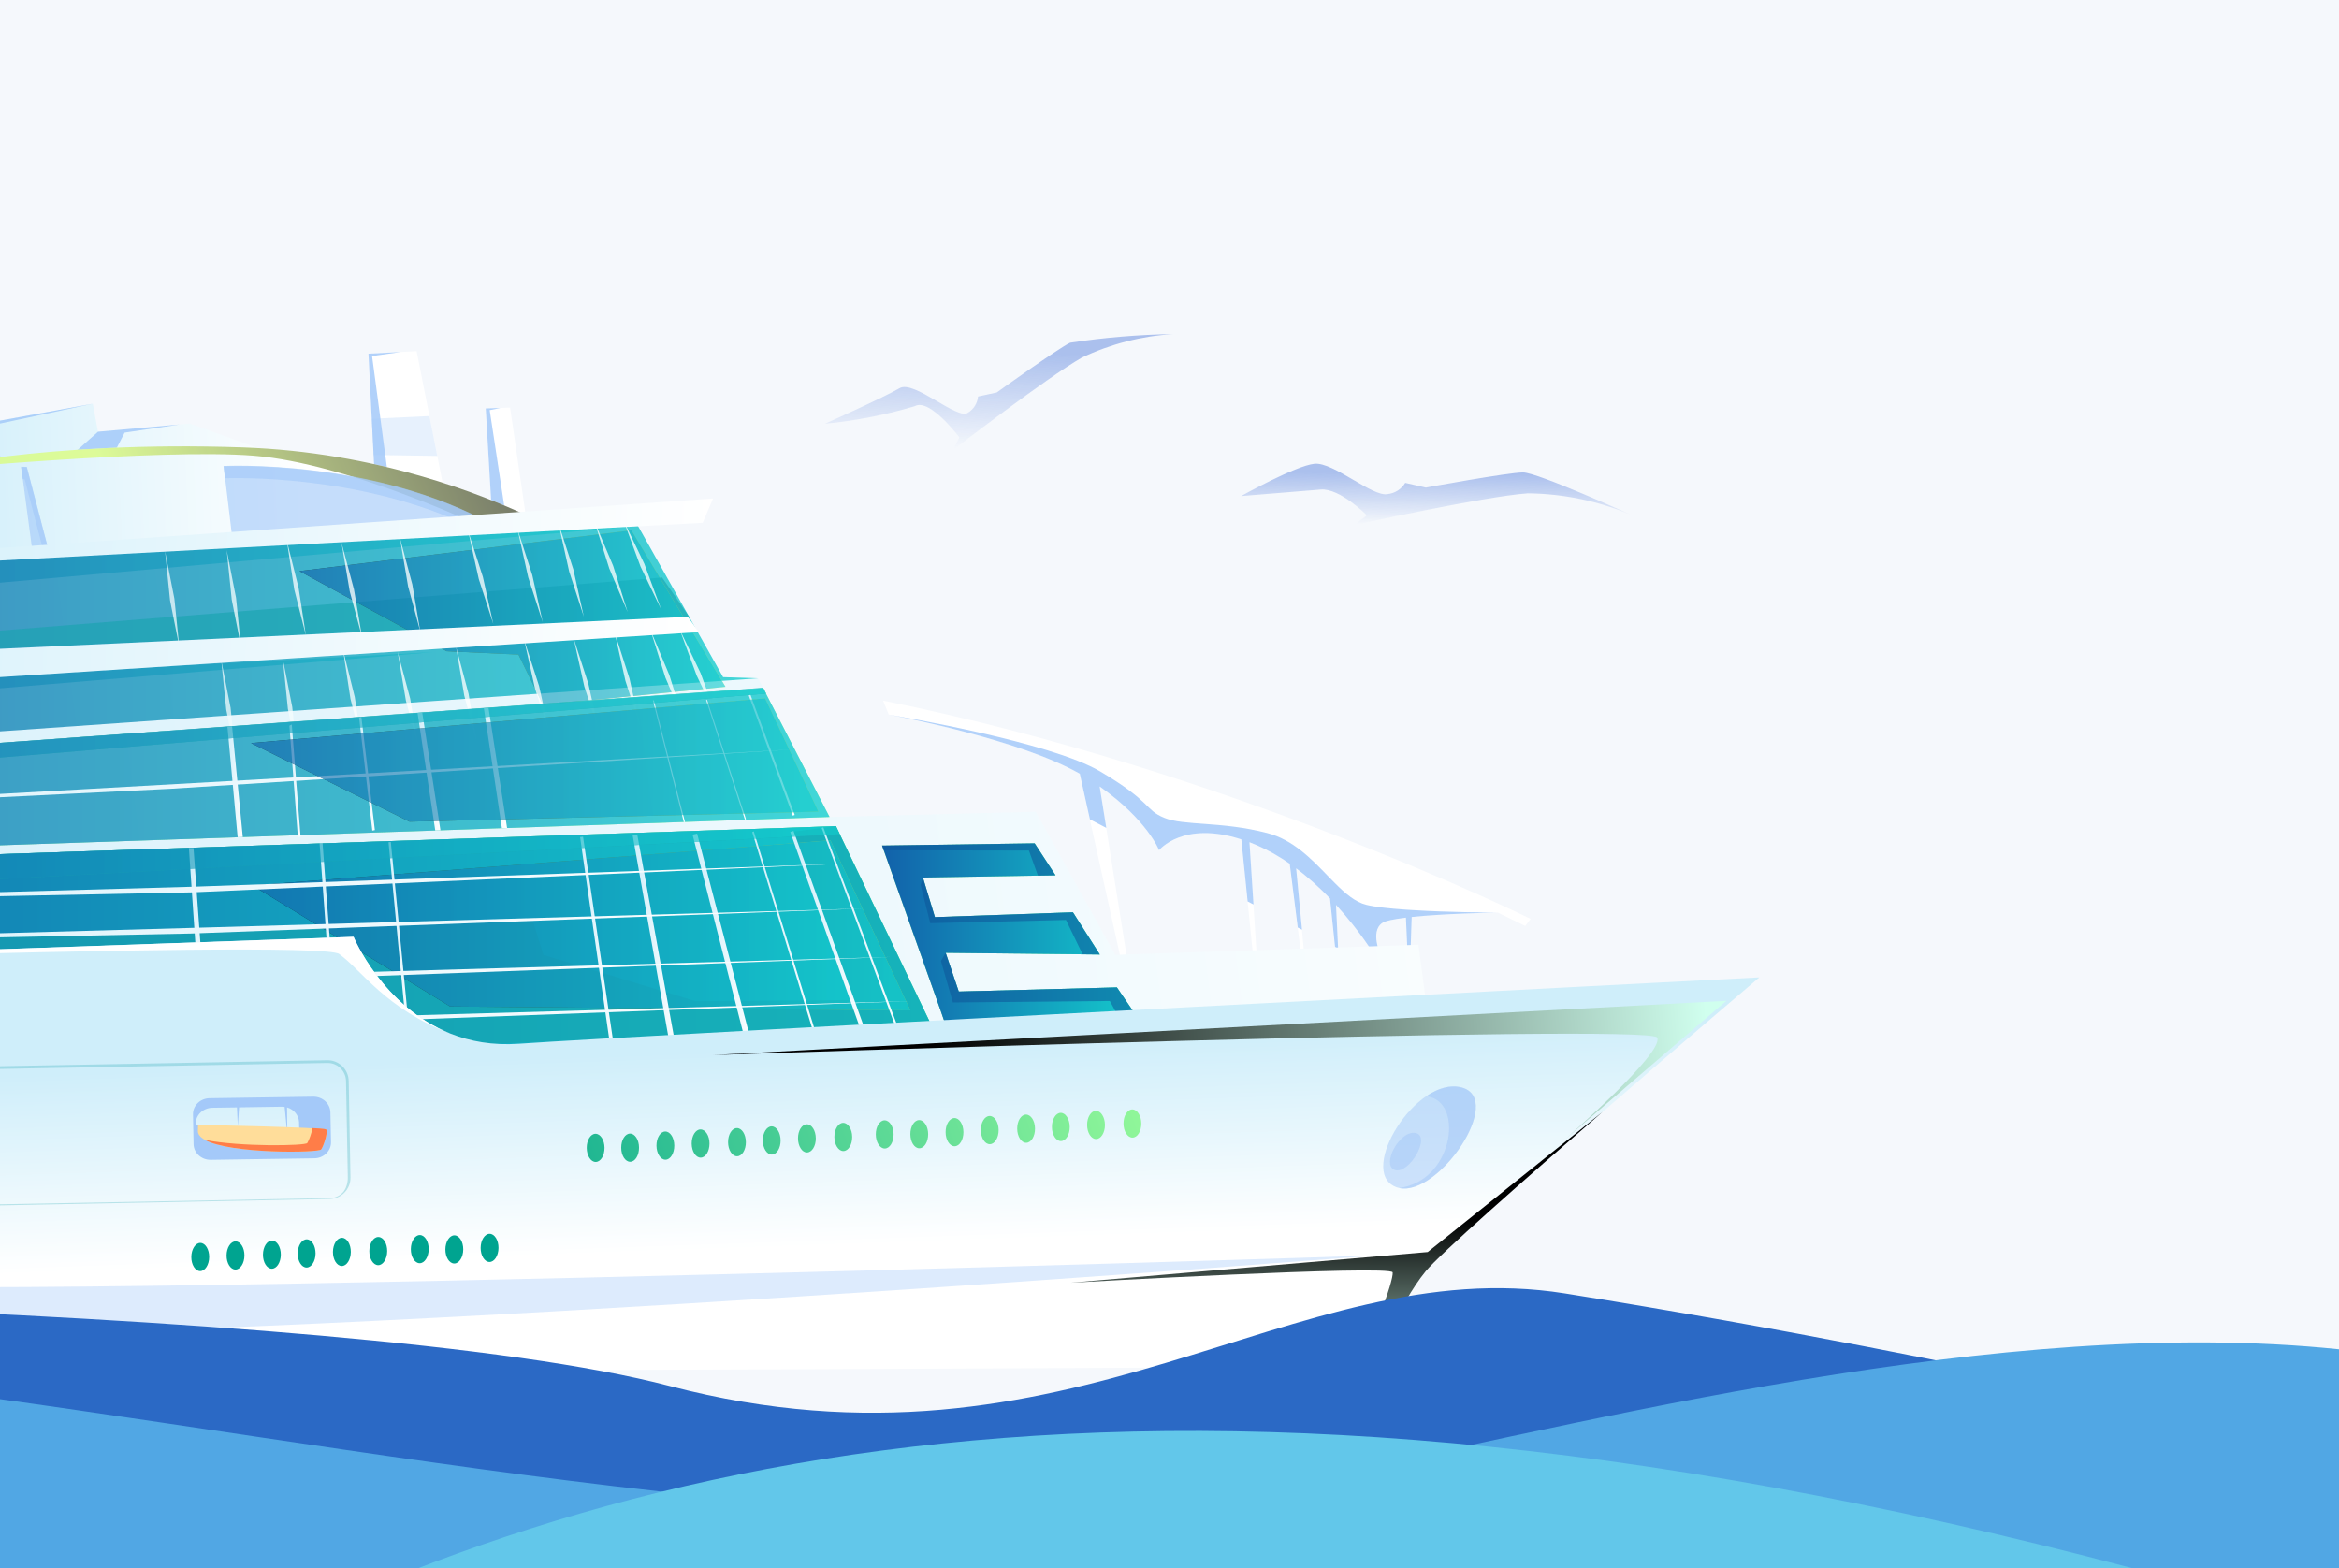 <svg width="343" height="230" viewBox="0 0 343 230" fill="none" xmlns="http://www.w3.org/2000/svg">
<g clip-path="url(#clip0_1409_15675)">
<rect width="343" height="230" fill="#F5F8FC"/>
<g filter="url(#filter0_d_1409_15675)">
<path d="M51.587 87.966L48.681 88.027L46.355 88.079L41.783 88.175L29.584 88.444L28.031 60.862L32.786 60.619L35.094 60.497L39.675 83.708L46.303 87.245L45.227 68.892L47.388 68.822L48.802 68.77L51.587 87.966Z" fill="white"/>
<path opacity="0.26" d="M28.518 70.412L36.968 70.013L38.122 75.861L28.787 75.722L28.518 70.412Z" fill="#A4C9F9"/>
<path opacity="0.85" d="M48.767 88.6L29.966 92.355L29.55 90.721L28.031 60.862L32.786 60.619L28.561 61.21L32.126 87.975L41.783 88.175L46.364 88.279L46.355 88.079L45.227 68.891L47.388 68.822L45.809 69.144L48.681 88.027L48.767 88.6Z" fill="#A4C9F9"/>
<path d="M181.07 141.94L180.836 148.588L180.385 148.579L180.159 143.574L180.116 142.418L180.09 141.905L181.07 141.94Z" fill="white"/>
<path d="M198.457 143.756L197.667 144.79L193.659 142.835C193.659 142.835 193.65 142.835 193.633 142.835C193.624 142.835 193.624 142.835 193.616 142.835C193.607 142.835 193.598 142.835 193.59 142.835C193.581 142.835 193.572 142.835 193.564 142.835C193.555 142.835 193.546 142.835 193.529 142.835C193.52 142.835 193.512 142.835 193.503 142.835C192.41 142.852 185.677 142.991 181.018 143.478C180.723 143.504 180.437 143.539 180.168 143.573C178.467 143.782 177.157 144.034 176.688 144.364C174.832 145.659 176.524 149.196 176.524 149.196L175.621 149.161C175.621 149.161 173.513 145.633 169.921 141.705C169.635 141.392 169.34 141.079 169.036 140.767C167.578 139.254 165.913 137.725 164.073 136.352C163.761 136.117 163.449 135.891 163.128 135.666C161.635 134.631 160.039 133.702 158.356 132.972C157.974 132.807 157.601 132.65 157.228 132.511C156.82 132.355 156.421 132.216 156.039 132.085C147.467 129.304 143.979 133.676 143.979 133.676C143.979 133.676 142.261 129.235 135.268 124.325C134.574 123.838 133.828 123.343 133.021 122.848C132.804 122.717 132.579 122.578 132.344 122.448C123.555 117.434 105.856 114.062 104.424 113.801C104.416 113.801 104.407 113.793 104.39 113.793C104.381 113.793 104.372 113.793 104.364 113.784C104.355 113.784 104.355 113.784 104.346 113.784C104.338 113.784 104.329 113.784 104.329 113.784L103.496 111.742C154.642 122.066 198.457 143.756 198.457 143.756Z" fill="white"/>
<path d="M139.389 150.256L138.487 150.221L133.819 129.166L132.336 122.474L132.084 121.327L134.982 122.639L135.251 124.351L136.223 130.417L139.389 150.256Z" fill="white"/>
<path d="M158.304 149.326L157.775 149.309L156.95 141.21L156.022 132.103L155.918 131.034L157.124 131.077L157.219 132.529L157.809 141.653L158.304 149.326Z" fill="white"/>
<path d="M165.323 149.57L164.871 149.552L164.299 145.034L163.11 135.674L162.789 133.137L163.882 134.458L164.064 136.361L164.915 145.355L165.323 149.57Z" fill="white"/>
<path d="M170.252 148.979L169.879 148.97L169.757 147.875L169.029 140.775L168.682 137.499L168.725 137.482L169.688 136.969L169.757 138.533L169.905 141.714L170.209 148.11L170.252 148.979Z" fill="white"/>
<path opacity="0.85" d="M193.502 142.835C192.409 142.852 185.676 142.991 181.017 143.478L180.844 148.597L180.393 148.579L180.167 143.574C178.466 143.782 177.156 144.034 176.688 144.364C174.831 145.659 176.523 149.196 176.523 149.196L175.621 149.161C175.621 149.161 173.512 145.633 169.92 141.705L170.224 148.101L169.773 147.867L169.035 140.758C167.578 139.246 165.912 137.717 164.073 136.344L164.932 145.346L164.307 145.025L163.127 135.666C161.635 134.632 160.038 133.702 158.355 132.972C157.973 132.807 157.6 132.65 157.227 132.511L157.817 141.644L156.958 141.201L156.03 132.094C147.458 129.313 143.97 133.684 143.97 133.684C143.97 133.684 142.252 129.244 135.259 124.334L136.231 130.408L133.827 129.157L132.344 122.466C123.555 117.452 105.855 114.08 104.424 113.819C106.029 114.088 128.04 117.808 135.363 122.144C142.963 126.646 141.818 127.714 144.699 128.922C147.579 130.13 153.045 129.409 159.83 131.164C163.63 132.146 166.32 134.979 168.74 137.473C169.087 137.838 169.435 138.186 169.773 138.525C171.291 140.046 172.749 141.297 174.371 141.697C175.647 142.009 177.764 142.244 180.124 142.401C180.436 142.418 180.748 142.444 181.061 142.461C186.327 142.8 192.47 142.826 193.502 142.835Z" fill="#A4C9F9"/>
<path d="M-27.539 78.268L-29.109 71.255L-12.39 68.205L-11.627 72.316L1.865 71.116L14.393 75.635L-27.539 78.268Z" fill="url(#paint0_linear_1409_15675)"/>
<path opacity="0.85" d="M-12.39 68.205L-27.296 71.394L-25.318 78.129L-17.622 77.642L-11.627 72.316L0.381 71.247L-7.723 72.446L-10.351 77.503L-27.539 78.268L-29.109 71.255L-12.39 68.205Z" fill="#A4C9F9"/>
<path d="M59.655 89.061L-34.187 94.275L-37.648 78.016C-37.371 77.947 -19.741 73.593 9.602 74.61C29.123 75.288 44.689 81.362 53.009 85.42C57.286 87.506 59.655 89.061 59.655 89.061Z" fill="url(#paint1_linear_1409_15675)"/>
<g style="mix-blend-mode:lighten" opacity="0.63">
<path d="M53 85.42L44.142 86.002C44.142 86.002 25.028 76.965 11.268 75.835C-2.414 74.714 -37.249 77.982 -37.648 78.016C-37.371 77.947 -19.741 73.593 9.602 74.61C29.115 75.288 44.68 81.371 53 85.42Z" fill="url(#paint2_linear_1409_15675)"/>
</g>
<path opacity="0.64" d="M-28.685 91.694L-31.244 78.294L-30.003 78.181L-26.116 91.781L-21.041 91.399L-22.898 77.443L-22.065 77.469L-18.395 91.494L8.259 89.496L6.792 77.338C6.792 77.338 28.89 76.191 46.52 86.08C64.151 95.97 -28.685 91.694 -28.685 91.694Z" fill="#A4C9F9"/>
<path opacity="0.64" d="M7.73 89.574L7.938 91.303L-7.141 92.433C-11.583 92.337 -15.652 92.216 -19.027 92.103L-22.385 79.285L-22.671 79.276L-22.914 77.486L-22.081 77.512L-18.411 91.538L7.73 89.574Z" fill="#A4C9F9"/>
<path opacity="0.64" d="M48.134 89.383C47.796 88.922 47.162 88.427 46.208 87.897C30.157 78.894 10.41 79.033 6.991 79.137L6.783 77.382C6.783 77.382 28.881 76.235 46.511 86.124C48.88 87.445 49.253 88.523 48.134 89.383Z" fill="#A4C9F9"/>
<path d="M183.206 156.661L16.154 173.259L-103.725 153.967C-102.9 138.864 -96.558 121.536 -96.558 121.536L-79.588 120.006L-79.301 111.846L-61.124 110.36L-60.517 92.833L66.667 84.534L80.046 108.301L85.173 108.475L95.646 128.809L125.882 128.045L137.543 149.031L182.008 147.545L183.206 156.661Z" fill="url(#paint3_linear_1409_15675)"/>
<path opacity="0.79" d="M85.164 108.475L-62.782 118.833L-79.588 120.006L-79.31 111.846L-61.125 110.36L-60.526 92.833L66.658 84.534L80.037 108.301L85.164 108.475Z" fill="url(#paint4_linear_1409_15675)"/>
<path d="M-99.907 136.735L-102.414 150.891L-10.663 168.975L110.552 159.294L96.583 130.156L-99.907 136.735Z" fill="url(#paint5_linear_1409_15675)"/>
<path d="M-99.907 136.735L-102.414 150.891L-10.663 168.975L110.552 159.294L96.583 130.156L-99.907 136.735Z" fill="url(#paint6_linear_1409_15675)"/>
<path opacity="0.62" d="M-60.734 147.441L52.082 143.913L53.705 149.04L76.02 155.818L98.665 155.653L89.884 131.008L96.582 130.156L110.551 159.294L-41.447 165.863L-60.309 151.038L-60.734 147.441Z" fill="#17A3AE"/>
<g style="mix-blend-mode:screen" opacity="0.63">
<path d="M107.506 157.173L95.775 132.233L11.035 138.855L40.014 156.6L107.506 157.173Z" fill="url(#paint7_linear_1409_15675)"/>
<path d="M107.506 157.173L95.775 132.233L11.035 138.855L40.014 156.6L107.506 157.173Z" fill="url(#paint8_linear_1409_15675)"/>
</g>
<path opacity="0.62" d="M-50.281 105.251L75.064 99.454L71.099 93.693L-50.212 103.417L-50.281 105.251Z" fill="#17A3AE"/>
<path d="M94.733 130.321L107.14 163.587L106.854 163.708L94.49 130.417L94.733 130.321Z" fill="url(#paint9_linear_1409_15675)"/>
<path d="M90.362 130.851L102.396 164.308L101.815 164.508L89.885 131.008L90.362 130.851Z" fill="url(#paint10_linear_1409_15675)"/>
<path d="M84.539 130.921L94.855 164.499L94.569 164.621L84.305 131.025L84.539 130.921Z" fill="url(#paint11_linear_1409_15675)"/>
<path d="M76.229 131.251L85.139 165.542L84.323 165.724L75.561 131.399L76.229 131.251Z" fill="url(#paint12_linear_1409_15675)"/>
<path d="M67.454 131.416L73.814 166.463L72.99 166.567L66.777 131.503L67.454 131.416Z" fill="url(#paint13_linear_1409_15675)"/>
<path d="M59.498 131.703L64.678 166.871L64.14 166.941L59.065 131.755L59.498 131.703Z" fill="url(#paint14_linear_1409_15675)"/>
<path d="M31.311 132.476L34.755 167.827L34.339 167.879L30.973 132.511L31.311 132.476Z" fill="url(#paint15_linear_1409_15675)"/>
<path d="M21.299 132.633L23.971 168.079L23.451 168.114L20.865 132.659L21.299 132.633Z" fill="url(#paint16_linear_1409_15675)"/>
<path d="M2.376 133.363L4.953 168.879L4.12 168.896L1.699 133.371L2.376 133.363Z" fill="url(#paint17_linear_1409_15675)"/>
<path d="M-100.828 141.922L2.141 139.863L97.874 135.648L2.28 139.037L-100.828 141.922Z" fill="url(#paint18_linear_1409_15675)"/>
<path d="M-101.01 147.962L1.959 145.903L100.738 142.235L2.098 145.077L-101.01 147.962Z" fill="url(#paint19_linear_1409_15675)"/>
<path d="M-97.088 155.053L5.872 152.993L104.66 149.335L6.02 152.168L-97.088 155.053Z" fill="url(#paint20_linear_1409_15675)"/>
<path d="M-94.199 161.518L8.77 159.459L107.548 155.8L8.909 158.633L-94.199 161.518Z" fill="url(#paint21_linear_1409_15675)"/>
<path d="M111.887 157.06L103.35 133.006L125.725 132.676L128.78 137.36L109.336 137.69L111.097 143.495L131.339 142.791L135.278 148.979L112.677 148.735L114.594 154.41L137.785 153.802L142.097 160.137L113.076 160.51L111.887 157.06Z" fill="url(#paint22_linear_1409_15675)"/>
<path d="M111.887 157.06L103.35 133.006L125.725 132.676L128.78 137.36L109.336 137.69L111.097 143.495L131.339 142.791L135.278 148.979L112.677 148.735L114.594 154.41L137.785 153.802L142.097 160.137L113.076 160.51L111.887 157.06Z" fill="url(#paint23_linear_1409_15675)"/>
<path opacity="0.53" d="M126.203 137.404L124.884 133.736L103.593 133.693L103.35 133.006L125.725 132.676L128.78 137.36L126.203 137.404Z" fill="#0E5498"/>
<path opacity="0.53" d="M111.098 143.495L131.339 142.791L135.278 148.979L132.762 148.953L130.315 143.912L110.412 144.382L108.998 138.785L109.336 137.69L111.098 143.495Z" fill="#0E5498"/>
<path opacity="0.53" d="M112.677 148.735L111.982 149.935L113.735 156.009L136.753 155.792L139.052 160.032L142.097 160.137L137.785 153.802L114.594 154.41L112.677 148.735Z" fill="#0E5498"/>
<path opacity="0.62" d="M37.515 104.634L-63.068 113.037L-62.782 118.833L-79.588 120.006L-79.31 111.847L-61.125 110.361L-60.526 92.833L67.56 86.133L-51.39 96.709L-51.833 109.422L37.515 104.634Z" fill="url(#paint24_linear_1409_15675)"/>
<g style="mix-blend-mode:screen" opacity="0.63">
<path d="M39.494 104.503L50.027 104.99L53.627 112.376L80.385 109.717L66.581 86.776L17.916 92.754L39.494 104.503Z" fill="url(#paint25_linear_1409_15675)"/>
<path d="M39.494 104.503L50.027 104.99L53.627 112.376L80.385 109.717L66.581 86.776L17.916 92.754L39.494 104.503Z" fill="url(#paint26_linear_1409_15675)"/>
</g>
<path d="M-63.988 93.241L77.043 85.672L78.57 82.101L-63.945 92.016L-63.988 93.241Z" fill="url(#paint27_linear_1409_15675)"/>
<g opacity="0.76">
<path d="M-1.799 89.809L-1.061 97.047L0.292 103.843L-0.428 96.795L-1.799 89.809Z" fill="url(#paint28_linear_1409_15675)"/>
<path d="M7.244 89.687L7.982 96.926L9.326 103.721L8.615 96.674L7.244 89.687Z" fill="url(#paint29_linear_1409_15675)"/>
<path d="M16.059 88.297L17.16 95.483L18.861 102.201L17.785 95.197L16.059 88.297Z" fill="url(#paint30_linear_1409_15675)"/>
<path d="M24.076 88.566L25.291 95.735L27.096 102.426L25.907 95.44L24.076 88.566Z" fill="url(#paint31_linear_1409_15675)"/>
<path d="M32.629 87.819L33.844 94.988L35.648 101.688L34.46 94.701L32.629 87.819Z" fill="url(#paint32_linear_1409_15675)"/>
<path d="M42.633 86.828L44.212 93.928L46.346 100.523L44.81 93.606L42.633 86.828Z" fill="url(#paint33_linear_1409_15675)"/>
<path d="M49.879 86.567L51.458 93.658L53.592 100.254L52.057 93.337L49.879 86.567Z" fill="url(#paint34_linear_1409_15675)"/>
<path d="M55.891 85.724L57.47 92.824L59.613 99.42L58.077 92.503L55.891 85.724Z" fill="url(#paint35_linear_1409_15675)"/>
<path d="M61.156 85.42L63.343 92.355L66.041 98.742L63.915 91.981L61.156 85.42Z" fill="url(#paint36_linear_1409_15675)"/>
<path d="M65.418 85.272L67.934 92.094L70.945 98.334L68.489 91.686L65.418 85.272Z" fill="url(#paint37_linear_1409_15675)"/>
</g>
<g opacity="0.76">
<path d="M6.445 105.824L7.174 113.054L8.528 119.858L7.816 112.802L6.445 105.824Z" fill="url(#paint38_linear_1409_15675)"/>
<path d="M15.486 105.702L16.215 112.932L17.569 119.737L16.857 112.68L15.486 105.702Z" fill="url(#paint39_linear_1409_15675)"/>
<path d="M24.301 104.303L25.394 111.49L27.095 118.216L26.019 111.203L24.301 104.303Z" fill="url(#paint40_linear_1409_15675)"/>
<path d="M32.309 104.573L33.523 111.742L35.328 118.433L34.148 111.447L32.309 104.573Z" fill="url(#paint41_linear_1409_15675)"/>
<path d="M40.873 103.834L42.079 111.003L43.884 117.695L42.704 110.708L40.873 103.834Z" fill="url(#paint42_linear_1409_15675)"/>
<path d="M50.867 102.843L52.446 109.943L54.589 116.53L53.054 109.613L50.867 102.843Z" fill="url(#paint43_linear_1409_15675)"/>
<path d="M58.111 102.574L59.69 109.674L61.833 116.261L60.298 109.344L58.111 102.574Z" fill="url(#paint44_linear_1409_15675)"/>
<path d="M64.135 101.74L65.714 108.84L67.848 115.427L66.312 108.51L64.135 101.74Z" fill="url(#paint45_linear_1409_15675)"/>
<path d="M69.4 101.427L71.578 108.37L74.276 114.749L72.151 107.988L69.4 101.427Z" fill="url(#paint46_linear_1409_15675)"/>
<path d="M73.66 101.279L76.176 108.101L79.178 114.349L76.731 107.701L73.66 101.279Z" fill="url(#paint47_linear_1409_15675)"/>
</g>
<path d="M-79.303 111.733L-79.129 106.624L74.865 99.454L76.487 101.696L-79.303 111.733Z" fill="url(#paint48_linear_1409_15675)"/>
<g opacity="0.79">
<path d="M95.646 128.809L88.289 129.061L87.482 129.087L76.94 129.452L76.159 129.478L67.249 129.782L66.477 129.808L57.557 130.113L56.785 130.139L48.361 130.425L47.597 130.451L38.591 130.764L37.828 130.79L28.735 131.095L27.98 131.121L19.443 131.416L18.688 131.442L9.604 131.755L8.849 131.781L-0.339 132.094L-1.094 132.12L-11.045 132.459L-11.8 132.485L-20.858 132.789L-21.63 132.815L-30.705 133.128L-31.451 133.154L-40.249 133.458L-40.995 133.484L-50.166 133.797L-50.947 133.823L-58.738 134.093L-59.484 134.11L-68.178 134.414L-68.924 134.44L-76.698 134.701L-77.444 134.727L-85.261 134.996L-86.016 135.022L-89.599 135.144L-93.59 135.283L-94.345 135.309L-99.863 135.492L-96.419 123.065L-96.401 123.004L-92.289 122.709L-91.595 122.657L-84.758 122.161L-84.073 122.118L-76.889 121.596L-76.203 121.553L-68.403 120.988L-67.727 120.945L-59.441 120.345L-58.764 120.302L-51.32 119.763L-50.608 119.711L-41.681 119.068L-41.004 119.024L-32.293 118.398L-31.616 118.346L-22.55 117.695L-21.847 117.651L-13.223 117.025L-12.546 116.982L-2.56 116.261L-1.874 116.217L7.348 115.557L8.034 115.505L17.152 114.844L17.838 114.801L26.419 114.184L27.095 114.132L35.234 113.549L35.919 113.497L44.951 112.854L45.636 112.802L53.306 112.255L53.992 112.202L62.928 111.559L63.614 111.516L71.752 110.925L72.446 110.882L81.148 110.256L81.859 110.204L85.911 109.917L86.345 110.76L95.646 128.809Z" fill="url(#paint49_linear_1409_15675)"/>
<path d="M95.646 128.809L88.289 129.061L87.482 129.087L76.94 129.452L76.159 129.478L67.249 129.782L66.477 129.808L57.557 130.113L56.785 130.139L48.361 130.425L47.597 130.451L38.591 130.764L37.828 130.79L28.735 131.095L27.98 131.121L19.443 131.416L18.688 131.442L9.604 131.755L8.849 131.781L-0.339 132.094L-1.094 132.12L-11.045 132.459L-11.8 132.485L-20.858 132.789L-21.63 132.815L-30.705 133.128L-31.451 133.154L-40.249 133.458L-40.995 133.484L-50.166 133.797L-50.947 133.823L-58.738 134.093L-59.484 134.11L-68.178 134.414L-68.924 134.44L-76.698 134.701L-77.444 134.727L-85.261 134.996L-86.016 135.022L-89.599 135.144L-93.59 135.283L-94.345 135.309L-99.863 135.492L-96.419 123.065L-96.401 123.004L-92.289 122.709L-91.595 122.657L-84.758 122.161L-84.073 122.118L-76.889 121.596L-76.203 121.553L-68.403 120.988L-67.727 120.945L-59.441 120.345L-58.764 120.302L-51.32 119.763L-50.608 119.711L-41.681 119.068L-41.004 119.024L-32.293 118.398L-31.616 118.346L-22.55 117.695L-21.847 117.651L-13.223 117.025L-12.546 116.982L-2.56 116.261L-1.874 116.217L7.348 115.557L8.034 115.505L17.152 114.844L17.838 114.801L26.419 114.184L27.095 114.132L35.234 113.549L35.919 113.497L44.951 112.854L45.636 112.802L53.306 112.255L53.992 112.202L62.928 111.559L63.614 111.516L71.752 110.925L72.446 110.882L81.148 110.256L81.859 110.204L85.911 109.917L86.345 110.76L95.646 128.809Z" fill="url(#paint50_linear_1409_15675)"/>
</g>
<path d="M9.603 131.755L8.849 131.781L7.348 115.557L8.033 115.505L9.603 131.755Z" fill="url(#paint51_linear_1409_15675)"/>
<path d="M38.59 130.765L37.827 130.791L35.232 113.55L35.918 113.498L38.59 130.765Z" fill="url(#paint52_linear_1409_15675)"/>
<path d="M48.361 130.426L47.597 130.452L44.951 112.854L45.637 112.802L48.361 130.426Z" fill="url(#paint53_linear_1409_15675)"/>
<path d="M83.388 129.113L83.24 129.209L77.549 111.69L77.679 111.586L83.388 129.113Z" fill="url(#paint54_linear_1409_15675)"/>
<path d="M74.442 129.522L74.286 129.609L69.748 111.759L69.878 111.664L74.442 129.522Z" fill="url(#paint55_linear_1409_15675)"/>
<path d="M90.536 128.505L90.259 128.618L83.795 110.986L84.038 110.856L90.536 128.505Z" fill="url(#paint56_linear_1409_15675)"/>
<path d="M28.971 130.73L28.598 130.808L26.654 114.236L26.993 114.141L28.971 130.73Z" fill="url(#paint57_linear_1409_15675)"/>
<path d="M18.073 131.694L17.683 131.764L16.442 115.488L16.434 115.427L16.781 115.253L16.798 115.392L18.073 131.694Z" fill="url(#paint58_linear_1409_15675)"/>
<path d="M-98.197 129.487L90.536 118.885L-1.059 124.681L-98.197 129.487Z" fill="url(#paint59_linear_1409_15675)"/>
<g opacity="0.62">
<path d="M86.344 110.708L-65.863 123.43L-66.505 134.449L-93.592 135.231L-94.347 135.257L-98.398 135.118L-96.42 123.013L85.91 109.865L86.344 110.708Z" fill="#17A3AE"/>
<path d="M86.344 110.708L-65.863 123.43L-66.505 134.449L-93.592 135.231L-94.347 135.257L-98.398 135.118L-96.42 123.013L85.91 109.865L86.344 110.708Z" fill="url(#paint60_linear_1409_15675)"/>
</g>
<g style="mix-blend-mode:screen" opacity="0.63">
<path d="M94.014 128.027L86.197 111.412L10.818 117.973L34.053 129.496L94.014 128.027Z" fill="url(#paint61_linear_1409_15675)"/>
<path d="M94.014 128.027L86.197 111.412L10.818 117.973L34.053 129.496L94.014 128.027Z" fill="url(#paint62_linear_1409_15675)"/>
</g>
<g opacity="0.62">
<path d="M-101.738 151.707L-99.908 136.735L96.582 130.156L97.137 131.329L-69.359 140.228L-69.402 154.992L-101.738 151.707Z" fill="#17A3AE"/>
<path d="M-101.738 151.707L-99.908 136.735L96.582 130.156L97.137 131.329L-69.359 140.228L-69.402 154.992L-101.738 151.707Z" fill="url(#paint63_linear_1409_15675)"/>
</g>
<path d="M231.999 152.333C231.999 152.333 220.763 161.875 209.033 172.042C197.329 182.174 185.13 192.924 183.083 195.427C178.979 200.432 175.647 209.392 175.647 209.392C175.647 209.392 165.401 209.478 148.951 209.539C104.685 209.696 -84.04 210.982 -86.964 208.479C-98.407 198.703 -112.992 151.264 -112.992 151.264L-106.997 151.056L-99.293 150.786L25.853 146.398C25.853 146.398 30.07 156.608 40.056 160.58C40.065 160.58 40.073 160.588 40.082 160.588C42.936 161.718 46.251 162.335 50.077 162.066C67.342 160.841 231.999 152.333 231.999 152.333Z" fill="url(#paint64_linear_1409_15675)"/>
<path d="M22.541 176.491L22.454 172.129C22.428 170.834 21.291 169.8 19.921 169.826L4.737 170.052C3.366 170.069 2.273 171.138 2.299 172.433L2.386 176.787C2.412 178.082 3.549 179.116 4.92 179.09L20.103 178.864C21.474 178.846 22.567 177.778 22.541 176.491ZM14.394 176.378L12.112 176.222C10.741 176.239 5.865 177.169 5.839 175.874L2.698 173.832C2.672 172.537 3.766 171.477 5.136 171.451L8.746 171.399L8.876 174.162L9.058 171.39L15.314 171.295C15.461 171.295 15.6 171.303 15.739 171.321L16.138 175.414L16.094 171.399C17.092 171.686 17.83 172.564 17.856 173.598L17.908 176.248C17.916 177.552 15.765 176.352 14.394 176.378Z" fill="#A4C9F9"/>
<path d="M3.02 174.875C3.02 178.308 20.719 178.151 21.109 177.56C21.5 176.969 22.081 175.066 21.873 174.684C21.665 174.302 3.046 173.963 3.046 173.963L3.02 174.875Z" fill="#FFDD9A"/>
<path d="M21.109 177.56C20.779 178.073 7.808 178.255 4.043 176.161C9.292 177.213 18.793 177.039 19.061 176.622C19.33 176.205 19.695 175.162 19.825 174.432C21.586 174.519 21.829 174.588 21.872 174.684C22.081 175.066 21.5 176.961 21.109 177.56Z" fill="#FF7D48"/>
<path opacity="0.25" d="M-80.264 186.833C-81.053 186.824 -81.799 186.511 -82.363 185.964C-82.962 185.39 -83.292 184.617 -83.309 183.782L-85.868 169.566C-85.903 167.854 -84.532 166.437 -82.832 166.402L21.985 164.482C22.809 164.465 23.599 164.777 24.189 165.351C24.788 165.924 25.117 166.698 25.135 167.532L25.395 181.671C25.412 182.496 25.1 183.287 24.527 183.878C23.955 184.478 23.183 184.808 22.35 184.825V184.625V184.825L-80.168 186.824C-80.203 186.833 -80.238 186.833 -80.264 186.833ZM22.081 164.882C22.055 164.882 22.02 164.882 21.994 164.882L-82.823 166.802C-84.316 166.828 -85.504 168.062 -85.478 169.557L-83.092 183.965C-83.075 184.686 -82.788 185.364 -82.268 185.868C-81.747 186.372 -81.062 186.641 -80.342 186.624L22.376 184.704C23.096 184.686 23.773 184.399 24.276 183.878C24.779 183.357 25.022 182.401 25.005 181.679L24.744 167.541C24.727 166.819 24.441 166.142 23.92 165.638C23.417 165.16 22.766 164.89 22.081 164.882Z" fill="#17A3AE"/>
<path d="M40.056 160.571C30.607 156.991 27.033 151.273 23.736 148.901C20.439 146.528 -110.893 151.395 -110.893 151.395L-107.006 151.047L25.844 146.389C25.844 146.389 30.061 156.6 40.056 160.571Z" fill="white"/>
<g style="mix-blend-mode:screen">
<path d="M78.545 163.726L227.168 155.766L203.551 176.039C203.551 176.039 218.145 163.291 217.017 161.153C215.889 159.016 78.545 163.726 78.545 163.726Z" fill="url(#paint65_linear_1409_15675)"/>
</g>
<path opacity="0.37" d="M175.874 193.098C173.479 193.289 25.081 205.09 -41.127 204.777C-67.32 203.604 -84.924 204.265 -87.856 201.762C-99.3 191.977 -113 151.256 -113 151.256L-107.005 151.047L-99.3 150.778L-59.373 150.169C-64.899 150.569 -73.766 151.169 -74.443 155.131C-77.237 171.486 -68.465 194.297 -62.843 196.6C-53.178 200.563 172.82 193.22 175.874 193.098Z" fill="#A4C9F9"/>
<g style="mix-blend-mode:screen">
<path d="M209.027 172.042C197.323 182.175 185.124 192.924 183.076 195.427C178.973 200.432 175.641 209.392 175.641 209.392C175.641 209.392 165.394 209.479 148.944 209.539H148.936C148.936 209.539 170.574 207.358 172.804 206.898C175.034 206.446 178.391 196.756 178.226 195.601C178.062 194.445 131.002 197.113 131.002 197.113L183.363 192.611L209.027 172.042Z" fill="url(#paint66_linear_1409_15675)"/>
</g>
<path opacity="0.5" d="M188.331 168.471C194.917 170.209 184.323 185.381 178.666 183.061C173.001 180.75 181.746 166.733 188.331 168.471Z" fill="#A4C9F9"/>
<path opacity="0.5" d="M181.565 175.153C183.942 175.579 180.637 181.245 178.572 180.584C176.507 179.933 179.188 174.727 181.565 175.153Z" fill="#A4C9F9"/>
<path opacity="0.5" d="M179.178 183.226C187.004 182.149 188.6 171.164 183.75 169.878C183.551 169.826 183.351 169.783 183.143 169.765C184.826 168.618 186.648 168.036 188.331 168.479C194.725 170.165 184.939 184.495 179.178 183.226Z" fill="#A4C9F9"/>
<path d="M62.651 177.325C62.659 178.464 62.078 179.402 61.358 179.402C60.638 179.411 60.048 178.481 60.039 177.343C60.031 176.204 60.612 175.266 61.332 175.266C62.052 175.266 62.642 176.187 62.651 177.325Z" fill="url(#paint67_linear_1409_15675)"/>
<path d="M67.709 177.299C67.718 178.438 67.137 179.376 66.416 179.376C65.696 179.385 65.098 178.455 65.098 177.317C65.089 176.178 65.67 175.24 66.391 175.24C67.111 175.231 67.709 176.152 67.709 177.299Z" fill="url(#paint68_linear_1409_15675)"/>
<path d="M72.879 176.995C72.888 178.134 72.307 179.072 71.587 179.072C70.866 179.081 70.276 178.151 70.268 177.013C70.259 175.874 70.84 174.936 71.56 174.936C72.281 174.927 72.871 175.848 72.879 176.995Z" fill="url(#paint69_linear_1409_15675)"/>
<path d="M78.041 176.691C78.05 177.829 77.469 178.768 76.749 178.768C76.028 178.777 75.439 177.847 75.43 176.708C75.421 175.57 76.002 174.631 76.722 174.631C77.443 174.623 78.041 175.544 78.041 176.691Z" fill="url(#paint70_linear_1409_15675)"/>
<path d="M83.377 176.491C83.386 177.63 82.805 178.568 82.085 178.568C81.364 178.577 80.774 177.647 80.766 176.509C80.757 175.362 81.338 174.432 82.058 174.432C82.779 174.423 83.369 175.344 83.377 176.491Z" fill="url(#paint71_linear_1409_15675)"/>
<path d="M88.471 176.239C88.48 177.386 87.898 178.316 87.178 178.316C86.458 178.325 85.868 177.395 85.859 176.257C85.851 175.118 86.432 174.18 87.152 174.18C87.872 174.171 88.462 175.092 88.471 176.239Z" fill="url(#paint72_linear_1409_15675)"/>
<path d="M93.633 175.935C93.642 177.073 93.061 178.012 92.34 178.012C91.62 178.021 91.03 177.091 91.022 175.952C91.013 174.805 91.594 173.876 92.314 173.876C93.034 173.867 93.624 174.788 93.633 175.935Z" fill="url(#paint73_linear_1409_15675)"/>
<path d="M98.969 175.727C98.978 176.865 98.396 177.803 97.676 177.803C96.956 177.812 96.366 176.882 96.358 175.744C96.349 174.606 96.93 173.667 97.65 173.667C98.37 173.667 98.96 174.588 98.969 175.727Z" fill="url(#paint74_linear_1409_15675)"/>
<path d="M105.041 175.353C105.05 176.491 104.469 177.43 103.749 177.43C103.028 177.438 102.438 176.509 102.43 175.37C102.421 174.232 103.002 173.293 103.723 173.293C104.443 173.293 105.041 174.214 105.041 175.353Z" fill="url(#paint75_linear_1409_15675)"/>
<path d="M110.11 175.318C110.118 176.456 109.537 177.395 108.817 177.395C108.097 177.404 107.507 176.474 107.498 175.335C107.489 174.197 108.071 173.259 108.791 173.259C109.511 173.259 110.101 174.18 110.11 175.318Z" fill="url(#paint76_linear_1409_15675)"/>
<path d="M115.28 175.022C115.288 176.161 114.707 177.099 113.987 177.099C113.267 177.108 112.668 176.178 112.668 175.04C112.659 173.893 113.241 172.963 113.961 172.963C114.681 172.954 115.271 173.875 115.28 175.022Z" fill="url(#paint77_linear_1409_15675)"/>
<path d="M120.442 174.719C120.45 175.857 119.869 176.795 119.149 176.795C118.429 176.804 117.839 175.874 117.83 174.736C117.821 173.598 118.403 172.659 119.123 172.659C119.843 172.65 120.433 173.571 120.442 174.719Z" fill="url(#paint78_linear_1409_15675)"/>
<path d="M125.778 174.51C125.786 175.648 125.205 176.587 124.485 176.587C123.765 176.596 123.175 175.666 123.166 174.527C123.157 173.389 123.739 172.45 124.459 172.45C125.179 172.45 125.769 173.372 125.778 174.51Z" fill="url(#paint79_linear_1409_15675)"/>
<path d="M130.869 174.258C130.878 175.396 130.297 176.335 129.577 176.335C128.857 176.344 128.258 175.414 128.258 174.275C128.249 173.137 128.831 172.198 129.551 172.198C130.271 172.198 130.861 173.12 130.869 174.258Z" fill="url(#paint80_linear_1409_15675)"/>
<path d="M136.032 173.962C136.04 175.101 135.459 176.039 134.739 176.039C134.019 176.048 133.42 175.118 133.42 173.98C133.411 172.841 133.993 171.903 134.713 171.903C135.433 171.894 136.023 172.815 136.032 173.962Z" fill="url(#paint81_linear_1409_15675)"/>
<path d="M141.367 173.754C141.376 174.892 140.795 175.831 140.075 175.831C139.355 175.839 138.756 174.91 138.756 173.771C138.747 172.624 139.329 171.694 140.049 171.694C140.769 171.694 141.359 172.615 141.367 173.754Z" fill="url(#paint82_linear_1409_15675)"/>
<path d="M4.675 193.35C4.666 194.488 4.068 195.418 3.348 195.409C2.627 195.401 2.046 194.471 2.055 193.333C2.063 192.194 2.662 191.264 3.382 191.273C4.111 191.282 4.684 192.212 4.675 193.35Z" fill="url(#paint83_linear_1409_15675)"/>
<path d="M9.845 193.124C9.836 194.262 9.238 195.192 8.517 195.184C7.797 195.175 7.216 194.245 7.225 193.107C7.233 191.968 7.832 191.038 8.552 191.047C9.272 191.056 9.854 191.986 9.845 193.124Z" fill="url(#paint84_linear_1409_15675)"/>
<path d="M15.181 193.002C15.172 194.141 14.573 195.07 13.853 195.062C13.133 195.053 12.552 194.123 12.561 192.985C12.569 191.846 13.168 190.917 13.888 190.925C14.608 190.934 15.19 191.864 15.181 193.002Z" fill="url(#paint85_linear_1409_15675)"/>
<path d="M20.275 192.829C20.266 193.967 19.667 194.897 18.947 194.888C18.227 194.88 17.646 193.95 17.654 192.811C17.663 191.673 18.262 190.743 18.982 190.752C19.711 190.752 20.283 191.69 20.275 192.829Z" fill="url(#paint86_linear_1409_15675)"/>
<path d="M25.445 192.603C25.436 193.741 24.837 194.671 24.117 194.662C23.397 194.653 22.816 193.724 22.824 192.585C22.833 191.447 23.432 190.517 24.152 190.526C24.872 190.526 25.453 191.464 25.445 192.603Z" fill="url(#paint87_linear_1409_15675)"/>
<path d="M30.78 192.481C30.772 193.619 30.173 194.549 29.453 194.541C28.733 194.532 28.152 193.602 28.16 192.464C28.169 191.325 28.768 190.395 29.488 190.404C30.208 190.413 30.789 191.334 30.78 192.481Z" fill="url(#paint88_linear_1409_15675)"/>
<path d="M36.864 192.194C36.856 193.333 36.257 194.262 35.537 194.254C34.817 194.245 34.236 193.315 34.244 192.177C34.253 191.038 34.852 190.109 35.572 190.117C36.292 190.126 36.873 191.056 36.864 192.194Z" fill="url(#paint89_linear_1409_15675)"/>
<path d="M41.933 192.238C41.924 193.376 41.325 194.306 40.605 194.297C39.885 194.288 39.304 193.359 39.313 192.22C39.321 191.082 39.92 190.152 40.64 190.161C41.36 190.169 41.941 191.099 41.933 192.238Z" fill="url(#paint90_linear_1409_15675)"/>
<path d="M47.103 192.012C47.094 193.15 46.495 194.08 45.775 194.071C45.055 194.063 44.474 193.133 44.483 191.994C44.491 190.856 45.09 189.926 45.81 189.935C46.53 189.944 47.111 190.873 47.103 192.012Z" fill="url(#paint91_linear_1409_15675)"/>
</g>
<path d="M239 75.42C239 75.42 225.441 69.28 223.335 69.28C221.229 69.28 209.096 71.505 209.096 71.505L206.068 70.815C205.791 71.273 205.413 71.66 204.964 71.945C204.515 72.231 204.007 72.407 203.479 72.461C201.285 72.928 195.537 67.722 192.751 68.012C189.964 68.301 182 72.751 182 72.751L193.672 71.794C196.48 71.549 200.451 75.576 200.451 75.576L198.587 77C198.587 77 217.565 72.817 224.037 72.35C229.171 72.403 234.249 73.445 239 75.42Z" fill="url(#paint92_linear_1409_15675)"/>
<path d="M172 49C166.95 49.077 161.911 49.499 156.918 50.262C155.172 51.09 146.163 57.559 146.163 57.559L143.424 58.151C143.38 58.631 143.225 59.095 142.97 59.506C142.715 59.917 142.368 60.263 141.956 60.517C140.447 61.701 134.018 55.666 131.914 56.928C129.811 58.19 121 62.135 121 62.135C125.453 61.711 129.853 60.853 134.137 59.571C136.32 58.309 140.686 64.146 140.686 64.146L139.733 66C139.733 66 153.545 55.35 158.665 52.432C162.847 50.448 167.375 49.283 172 49V49Z" fill="url(#paint93_linear_1409_15675)"/>
<path d="M98.224 203.259C51.155 190.948 -96.389 189.078 -164.277 189.681L-444.881 158L-484.709 292.871L290.121 368L301.888 203.259C291.026 200.845 261.336 194.75 229.474 189.681C189.647 183.345 157.06 218.647 98.224 203.259Z" fill="#2B69C5"/>
<path d="M-352.128 206.141C-429.536 177.153 -548.962 194.063 -599 206.141L-551.977 300.352C-214.977 317.866 451.607 332.783 421.946 252.341C384.87 151.788 218.48 217.918 162.414 221.541C106.348 225.165 22.249 206.141 -37.434 200.706C-97.118 195.271 -255.369 242.376 -352.128 206.141Z" fill="#51A7E4"/>
<path d="M-461.012 221.411C-508.767 229.392 -550.252 218.085 -565.025 211.434L-588.541 235.922L-461.012 311.203L128.698 303.947L334.011 235.922C179.348 190.573 92.52 211.434 28.303 244.992C-35.914 278.551 -139.023 233.202 -225.851 211.434C-312.68 189.666 -401.317 211.434 -461.012 221.411Z" fill="#62C7EA"/>
</g>
<defs>
<filter id="filter0_d_1409_15675" x="-129" y="-15" width="429" height="258.008" filterUnits="userSpaceOnUse" color-interpolation-filters="sRGB">
<feFlood flood-opacity="0" result="BackgroundImageFix"/>
<feColorMatrix in="SourceAlpha" type="matrix" values="0 0 0 0 0 0 0 0 0 0 0 0 0 0 0 0 0 0 127 0" result="hardAlpha"/>
<feOffset dx="26" dy="-9"/>
<feGaussianBlur stdDeviation="21"/>
<feComposite in2="hardAlpha" operator="out"/>
<feColorMatrix type="matrix" values="0 0 0 0 0.216 0 0 0 0 0.459 0 0 0 0 0.82 0 0 0 0.1 0"/>
<feBlend mode="normal" in2="BackgroundImageFix" result="effect1_dropShadow_1409_15675"/>
<feBlend mode="normal" in="SourceGraphic" in2="effect1_dropShadow_1409_15675" result="shape"/>
</filter>
<linearGradient id="paint0_linear_1409_15675" x1="-36.472" y1="73.969" x2="18.904" y2="71.51" gradientUnits="userSpaceOnUse">
<stop stop-color="#CFEEFA"/>
<stop offset="1" stop-color="white"/>
</linearGradient>
<linearGradient id="paint1_linear_1409_15675" x1="-35.979" y1="85.107" x2="19.397" y2="82.647" gradientUnits="userSpaceOnUse">
<stop stop-color="#CFEEFA"/>
<stop offset="1" stop-color="white"/>
</linearGradient>
<linearGradient id="paint2_linear_1409_15675" x1="53.869" y1="61.858" x2="-6.731" y2="87.83" gradientUnits="userSpaceOnUse">
<stop/>
<stop offset="1" stop-color="#D9FF5E"/>
</linearGradient>
<linearGradient id="paint3_linear_1409_15675" x1="-124.391" y1="148.819" x2="221.911" y2="104.076" gradientUnits="userSpaceOnUse">
<stop stop-color="#CFEEFA"/>
<stop offset="1" stop-color="white"/>
</linearGradient>
<linearGradient id="paint4_linear_1409_15675" x1="-79.59" y1="102.275" x2="85.159" y2="102.275" gradientUnits="userSpaceOnUse">
<stop stop-color="#1261AA"/>
<stop offset="1" stop-color="#14CDCD"/>
</linearGradient>
<linearGradient id="paint5_linear_1409_15675" x1="19.598" y1="116.213" x2="4.174" y2="150.46" gradientUnits="userSpaceOnUse">
<stop stop-color="#9FFF9A"/>
<stop offset="1" stop-color="#00A490"/>
</linearGradient>
<linearGradient id="paint6_linear_1409_15675" x1="-102.416" y1="149.571" x2="110.545" y2="149.571" gradientUnits="userSpaceOnUse">
<stop stop-color="#1261AA"/>
<stop offset="1" stop-color="#14CDCD"/>
</linearGradient>
<linearGradient id="paint7_linear_1409_15675" x1="29.589" y1="163.724" x2="105.342" y2="123.75" gradientUnits="userSpaceOnUse">
<stop/>
<stop offset="1" stop-color="#D9FF5E"/>
</linearGradient>
<linearGradient id="paint8_linear_1409_15675" x1="11.034" y1="144.707" x2="107.503" y2="144.707" gradientUnits="userSpaceOnUse">
<stop stop-color="#1261AA"/>
<stop offset="1" stop-color="#14CDCD"/>
</linearGradient>
<linearGradient id="paint9_linear_1409_15675" x1="99.192" y1="146.994" x2="102.199" y2="146.142" gradientUnits="userSpaceOnUse">
<stop stop-color="#CFEEFA"/>
<stop offset="1" stop-color="white"/>
</linearGradient>
<linearGradient id="paint10_linear_1409_15675" x1="93.092" y1="147.999" x2="99.101" y2="146.864" gradientUnits="userSpaceOnUse">
<stop stop-color="#CFEEFA"/>
<stop offset="1" stop-color="white"/>
</linearGradient>
<linearGradient id="paint11_linear_1409_15675" x1="88.198" y1="147.717" x2="90.796" y2="147.111" gradientUnits="userSpaceOnUse">
<stop stop-color="#CFEEFA"/>
<stop offset="1" stop-color="white"/>
</linearGradient>
<linearGradient id="paint12_linear_1409_15675" x1="77.408" y1="148.792" x2="83.295" y2="148.167" gradientUnits="userSpaceOnUse">
<stop stop-color="#CFEEFA"/>
<stop offset="1" stop-color="white"/>
</linearGradient>
<linearGradient id="paint13_linear_1409_15675" x1="68.15" y1="149.154" x2="72.442" y2="148.82" gradientUnits="userSpaceOnUse">
<stop stop-color="#CFEEFA"/>
<stop offset="1" stop-color="white"/>
</linearGradient>
<linearGradient id="paint14_linear_1409_15675" x1="60.511" y1="149.412" x2="63.223" y2="149.189" gradientUnits="userSpaceOnUse">
<stop stop-color="#CFEEFA"/>
<stop offset="1" stop-color="white"/>
</linearGradient>
<linearGradient id="paint15_linear_1409_15675" x1="31.739" y1="150.184" x2="33.981" y2="150.087" gradientUnits="userSpaceOnUse">
<stop stop-color="#CFEEFA"/>
<stop offset="1" stop-color="white"/>
</linearGradient>
<linearGradient id="paint16_linear_1409_15675" x1="20.637" y1="150.253" x2="24.209" y2="150.3" gradientUnits="userSpaceOnUse">
<stop stop-color="#CFEEFA"/>
<stop offset="1" stop-color="white"/>
</linearGradient>
<linearGradient id="paint17_linear_1409_15675" x1="1.085" y1="151.051" x2="5.568" y2="151.206" gradientUnits="userSpaceOnUse">
<stop stop-color="#CFEEFA"/>
<stop offset="1" stop-color="white"/>
</linearGradient>
<linearGradient id="paint18_linear_1409_15675" x1="-100.6" y1="135.347" x2="97.648" y2="142.2" gradientUnits="userSpaceOnUse">
<stop stop-color="#CFEEFA"/>
<stop offset="1" stop-color="white"/>
</linearGradient>
<linearGradient id="paint19_linear_1409_15675" x1="-100.789" y1="141.608" x2="100.522" y2="148.566" gradientUnits="userSpaceOnUse">
<stop stop-color="#CFEEFA"/>
<stop offset="1" stop-color="white"/>
</linearGradient>
<linearGradient id="paint20_linear_1409_15675" x1="-96.872" y1="148.703" x2="104.439" y2="155.662" gradientUnits="userSpaceOnUse">
<stop stop-color="#CFEEFA"/>
<stop offset="1" stop-color="white"/>
</linearGradient>
<linearGradient id="paint21_linear_1409_15675" x1="-93.981" y1="155.168" x2="107.331" y2="162.127" gradientUnits="userSpaceOnUse">
<stop stop-color="#CFEEFA"/>
<stop offset="1" stop-color="white"/>
</linearGradient>
<linearGradient id="paint22_linear_1409_15675" x1="119.136" y1="129.37" x2="128.149" y2="172.446" gradientUnits="userSpaceOnUse">
<stop stop-color="#9FFF9A"/>
<stop offset="1" stop-color="#00A490"/>
</linearGradient>
<linearGradient id="paint23_linear_1409_15675" x1="103.349" y1="146.597" x2="142.096" y2="146.597" gradientUnits="userSpaceOnUse">
<stop stop-color="#1261AA"/>
<stop offset="1" stop-color="#14CDCD"/>
</linearGradient>
<linearGradient id="paint24_linear_1409_15675" x1="-79.59" y1="103.075" x2="67.556" y2="103.075" gradientUnits="userSpaceOnUse">
<stop stop-color="#1261AA"/>
<stop offset="1" stop-color="#14CDCD"/>
</linearGradient>
<linearGradient id="paint25_linear_1409_15675" x1="17.735" y1="98.107" x2="80.711" y2="100.284" gradientUnits="userSpaceOnUse">
<stop/>
<stop offset="1" stop-color="#D9FF5E"/>
</linearGradient>
<linearGradient id="paint26_linear_1409_15675" x1="17.915" y1="99.58" x2="80.383" y2="99.58" gradientUnits="userSpaceOnUse">
<stop stop-color="#1261AA"/>
<stop offset="1" stop-color="#14CDCD"/>
</linearGradient>
<linearGradient id="paint27_linear_1409_15675" x1="-63.707" y1="85.21" x2="78.296" y2="90.118" gradientUnits="userSpaceOnUse">
<stop stop-color="#CFEEFA"/>
<stop offset="1" stop-color="white"/>
</linearGradient>
<linearGradient id="paint28_linear_1409_15675" x1="-56.745" y1="100.093" x2="24.574" y2="95.365" gradientUnits="userSpaceOnUse">
<stop stop-color="#CFEEFA"/>
<stop offset="1" stop-color="white"/>
</linearGradient>
<linearGradient id="paint29_linear_1409_15675" x1="-56.713" y1="100.499" x2="24.601" y2="95.77" gradientUnits="userSpaceOnUse">
<stop stop-color="#CFEEFA"/>
<stop offset="1" stop-color="white"/>
</linearGradient>
<linearGradient id="paint30_linear_1409_15675" x1="-56.775" y1="99.578" x2="24.551" y2="94.848" gradientUnits="userSpaceOnUse">
<stop stop-color="#CFEEFA"/>
<stop offset="1" stop-color="white"/>
</linearGradient>
<linearGradient id="paint31_linear_1409_15675" x1="-56.73" y1="100.296" x2="24.595" y2="95.567" gradientUnits="userSpaceOnUse">
<stop stop-color="#CFEEFA"/>
<stop offset="1" stop-color="white"/>
</linearGradient>
<linearGradient id="paint32_linear_1409_15675" x1="-56.744" y1="100.055" x2="24.58" y2="95.326" gradientUnits="userSpaceOnUse">
<stop stop-color="#CFEEFA"/>
<stop offset="1" stop-color="white"/>
</linearGradient>
<linearGradient id="paint33_linear_1409_15675" x1="-56.778" y1="99.585" x2="24.553" y2="94.855" gradientUnits="userSpaceOnUse">
<stop stop-color="#CFEEFA"/>
<stop offset="1" stop-color="white"/>
</linearGradient>
<linearGradient id="paint34_linear_1409_15675" x1="-56.764" y1="99.739" x2="24.565" y2="95.009" gradientUnits="userSpaceOnUse">
<stop stop-color="#CFEEFA"/>
<stop offset="1" stop-color="white"/>
</linearGradient>
<linearGradient id="paint35_linear_1409_15675" x1="-56.792" y1="99.254" x2="24.537" y2="94.525" gradientUnits="userSpaceOnUse">
<stop stop-color="#CFEEFA"/>
<stop offset="1" stop-color="white"/>
</linearGradient>
<linearGradient id="paint36_linear_1409_15675" x1="-56.805" y1="99.103" x2="24.526" y2="94.373" gradientUnits="userSpaceOnUse">
<stop stop-color="#CFEEFA"/>
<stop offset="1" stop-color="white"/>
</linearGradient>
<linearGradient id="paint37_linear_1409_15675" x1="-56.806" y1="99.095" x2="24.527" y2="94.366" gradientUnits="userSpaceOnUse">
<stop stop-color="#CFEEFA"/>
<stop offset="1" stop-color="white"/>
</linearGradient>
<linearGradient id="paint38_linear_1409_15675" x1="-48.507" y1="116.103" x2="32.813" y2="111.375" gradientUnits="userSpaceOnUse">
<stop stop-color="#CFEEFA"/>
<stop offset="1" stop-color="white"/>
</linearGradient>
<linearGradient id="paint39_linear_1409_15675" x1="-48.481" y1="116.509" x2="32.839" y2="111.78" gradientUnits="userSpaceOnUse">
<stop stop-color="#CFEEFA"/>
<stop offset="1" stop-color="white"/>
</linearGradient>
<linearGradient id="paint40_linear_1409_15675" x1="-48.538" y1="115.588" x2="32.788" y2="110.859" gradientUnits="userSpaceOnUse">
<stop stop-color="#CFEEFA"/>
<stop offset="1" stop-color="white"/>
</linearGradient>
<linearGradient id="paint41_linear_1409_15675" x1="-48.498" y1="116.307" x2="32.83" y2="111.578" gradientUnits="userSpaceOnUse">
<stop stop-color="#CFEEFA"/>
<stop offset="1" stop-color="white"/>
</linearGradient>
<linearGradient id="paint42_linear_1409_15675" x1="-48.509" y1="116.066" x2="32.819" y2="111.336" gradientUnits="userSpaceOnUse">
<stop stop-color="#CFEEFA"/>
<stop offset="1" stop-color="white"/>
</linearGradient>
<linearGradient id="paint43_linear_1409_15675" x1="-48.537" y1="115.595" x2="32.792" y2="110.866" gradientUnits="userSpaceOnUse">
<stop stop-color="#CFEEFA"/>
<stop offset="1" stop-color="white"/>
</linearGradient>
<linearGradient id="paint44_linear_1409_15675" x1="-48.531" y1="115.749" x2="32.8" y2="111.02" gradientUnits="userSpaceOnUse">
<stop stop-color="#CFEEFA"/>
<stop offset="1" stop-color="white"/>
</linearGradient>
<linearGradient id="paint45_linear_1409_15675" x1="-48.553" y1="115.265" x2="32.775" y2="110.535" gradientUnits="userSpaceOnUse">
<stop stop-color="#CFEEFA"/>
<stop offset="1" stop-color="white"/>
</linearGradient>
<linearGradient id="paint46_linear_1409_15675" x1="-48.567" y1="115.113" x2="32.765" y2="110.384" gradientUnits="userSpaceOnUse">
<stop stop-color="#CFEEFA"/>
<stop offset="1" stop-color="white"/>
</linearGradient>
<linearGradient id="paint47_linear_1409_15675" x1="-48.569" y1="115.106" x2="32.764" y2="110.376" gradientUnits="userSpaceOnUse">
<stop stop-color="#CFEEFA"/>
<stop offset="1" stop-color="white"/>
</linearGradient>
<linearGradient id="paint48_linear_1409_15675" x1="-79.002" y1="102.928" x2="76.26" y2="108.295" gradientUnits="userSpaceOnUse">
<stop stop-color="#CFEEFA"/>
<stop offset="1" stop-color="white"/>
</linearGradient>
<linearGradient id="paint49_linear_1409_15675" x1="70.805" y1="102.373" x2="-129.746" y2="168.463" gradientUnits="userSpaceOnUse">
<stop stop-color="#9FFF9A"/>
<stop offset="1" stop-color="#00A490"/>
</linearGradient>
<linearGradient id="paint50_linear_1409_15675" x1="-99.865" y1="122.708" x2="95.64" y2="122.708" gradientUnits="userSpaceOnUse">
<stop stop-color="#1261AA"/>
<stop offset="1" stop-color="#14CDCD"/>
</linearGradient>
<linearGradient id="paint51_linear_1409_15675" x1="7.069" y1="123.593" x2="9.88" y2="123.691" gradientUnits="userSpaceOnUse">
<stop stop-color="#CFEEFA"/>
<stop offset="1" stop-color="white"/>
</linearGradient>
<linearGradient id="paint52_linear_1409_15675" x1="34.942" y1="122.078" x2="38.881" y2="122.214" gradientUnits="userSpaceOnUse">
<stop stop-color="#CFEEFA"/>
<stop offset="1" stop-color="white"/>
</linearGradient>
<linearGradient id="paint53_linear_1409_15675" x1="44.651" y1="121.561" x2="48.663" y2="121.7" gradientUnits="userSpaceOnUse">
<stop stop-color="#CFEEFA"/>
<stop offset="1" stop-color="white"/>
</linearGradient>
<linearGradient id="paint54_linear_1409_15675" x1="79.856" y1="120.552" x2="81.08" y2="120.234" gradientUnits="userSpaceOnUse">
<stop stop-color="#CFEEFA"/>
<stop offset="1" stop-color="white"/>
</linearGradient>
<linearGradient id="paint55_linear_1409_15675" x1="71.471" y1="120.753" x2="72.714" y2="120.515" gradientUnits="userSpaceOnUse">
<stop stop-color="#CFEEFA"/>
<stop offset="1" stop-color="white"/>
</linearGradient>
<linearGradient id="paint56_linear_1409_15675" x1="85.75" y1="120.04" x2="88.576" y2="119.429" gradientUnits="userSpaceOnUse">
<stop stop-color="#CFEEFA"/>
<stop offset="1" stop-color="white"/>
</linearGradient>
<linearGradient id="paint57_linear_1409_15675" x1="27.126" y1="122.51" x2="28.495" y2="122.431" gradientUnits="userSpaceOnUse">
<stop stop-color="#CFEEFA"/>
<stop offset="1" stop-color="white"/>
</linearGradient>
<linearGradient id="paint58_linear_1409_15675" x1="16.693" y1="123.526" x2="17.815" y2="123.491" gradientUnits="userSpaceOnUse">
<stop stop-color="#CFEEFA"/>
<stop offset="1" stop-color="white"/>
</linearGradient>
<linearGradient id="paint59_linear_1409_15675" x1="-97.903" y1="120.925" x2="90.237" y2="127.428" gradientUnits="userSpaceOnUse">
<stop stop-color="#CFEEFA"/>
<stop offset="1" stop-color="white"/>
</linearGradient>
<linearGradient id="paint60_linear_1409_15675" x1="-98.4" y1="122.565" x2="86.338" y2="122.565" gradientUnits="userSpaceOnUse">
<stop stop-color="#1261AA"/>
<stop offset="1" stop-color="#14CDCD"/>
</linearGradient>
<linearGradient id="paint61_linear_1409_15675" x1="25.77" y1="137.109" x2="93.456" y2="101.391" gradientUnits="userSpaceOnUse">
<stop/>
<stop offset="1" stop-color="#D9FF5E"/>
</linearGradient>
<linearGradient id="paint62_linear_1409_15675" x1="10.817" y1="120.456" x2="94.012" y2="120.456" gradientUnits="userSpaceOnUse">
<stop stop-color="#1261AA"/>
<stop offset="1" stop-color="#14CDCD"/>
</linearGradient>
<linearGradient id="paint63_linear_1409_15675" x1="-101.741" y1="142.578" x2="97.132" y2="142.578" gradientUnits="userSpaceOnUse">
<stop stop-color="#1261AA"/>
<stop offset="1" stop-color="#14CDCD"/>
</linearGradient>
<linearGradient id="paint64_linear_1409_15675" x1="59.916" y1="163.865" x2="60.929" y2="192.952" gradientUnits="userSpaceOnUse">
<stop stop-color="#CFEEFA"/>
<stop offset="1" stop-color="white"/>
</linearGradient>
<linearGradient id="paint65_linear_1409_15675" x1="111.358" y1="172.337" x2="224.682" y2="162.982" gradientUnits="userSpaceOnUse">
<stop/>
<stop offset="1" stop-color="#D0FFEE"/>
</linearGradient>
<linearGradient id="paint66_linear_1409_15675" x1="169.992" y1="187.684" x2="169.753" y2="216.423" gradientUnits="userSpaceOnUse">
<stop/>
<stop offset="1" stop-color="#D0FFEE"/>
</linearGradient>
<linearGradient id="paint67_linear_1409_15675" x1="143.43" y1="147.809" x2="38.311" y2="185.501" gradientUnits="userSpaceOnUse">
<stop stop-color="#9FFF9A"/>
<stop offset="1" stop-color="#00A490"/>
</linearGradient>
<linearGradient id="paint68_linear_1409_15675" x1="143.999" y1="149.393" x2="38.88" y2="187.085" gradientUnits="userSpaceOnUse">
<stop stop-color="#9FFF9A"/>
<stop offset="1" stop-color="#00A490"/>
</linearGradient>
<linearGradient id="paint69_linear_1409_15675" x1="144.492" y1="150.772" x2="39.373" y2="188.464" gradientUnits="userSpaceOnUse">
<stop stop-color="#9FFF9A"/>
<stop offset="1" stop-color="#00A490"/>
</linearGradient>
<linearGradient id="paint70_linear_1409_15675" x1="144.986" y1="152.149" x2="39.867" y2="189.842" gradientUnits="userSpaceOnUse">
<stop stop-color="#9FFF9A"/>
<stop offset="1" stop-color="#00A490"/>
</linearGradient>
<linearGradient id="paint71_linear_1409_15675" x1="145.531" y1="153.669" x2="40.412" y2="191.361" gradientUnits="userSpaceOnUse">
<stop stop-color="#9FFF9A"/>
<stop offset="1" stop-color="#00A490"/>
</linearGradient>
<linearGradient id="paint72_linear_1409_15675" x1="146.034" y1="155.068" x2="40.915" y2="192.76" gradientUnits="userSpaceOnUse">
<stop stop-color="#9FFF9A"/>
<stop offset="1" stop-color="#00A490"/>
</linearGradient>
<linearGradient id="paint73_linear_1409_15675" x1="146.528" y1="156.445" x2="41.409" y2="194.138" gradientUnits="userSpaceOnUse">
<stop stop-color="#9FFF9A"/>
<stop offset="1" stop-color="#00A490"/>
</linearGradient>
<linearGradient id="paint74_linear_1409_15675" x1="147.073" y1="157.965" x2="41.954" y2="195.657" gradientUnits="userSpaceOnUse">
<stop stop-color="#9FFF9A"/>
<stop offset="1" stop-color="#00A490"/>
</linearGradient>
<linearGradient id="paint75_linear_1409_15675" x1="147.647" y1="159.569" x2="42.529" y2="197.261" gradientUnits="userSpaceOnUse">
<stop stop-color="#9FFF9A"/>
<stop offset="1" stop-color="#00A490"/>
</linearGradient>
<linearGradient id="paint76_linear_1409_15675" x1="148.217" y1="161.154" x2="43.098" y2="198.846" gradientUnits="userSpaceOnUse">
<stop stop-color="#9FFF9A"/>
<stop offset="1" stop-color="#00A490"/>
</linearGradient>
<linearGradient id="paint77_linear_1409_15675" x1="148.711" y1="162.532" x2="43.59" y2="200.224" gradientUnits="userSpaceOnUse">
<stop stop-color="#9FFF9A"/>
<stop offset="1" stop-color="#00A490"/>
</linearGradient>
<linearGradient id="paint78_linear_1409_15675" x1="149.204" y1="163.909" x2="44.085" y2="201.602" gradientUnits="userSpaceOnUse">
<stop stop-color="#9FFF9A"/>
<stop offset="1" stop-color="#00A490"/>
</linearGradient>
<linearGradient id="paint79_linear_1409_15675" x1="149.749" y1="165.429" x2="44.631" y2="203.121" gradientUnits="userSpaceOnUse">
<stop stop-color="#9FFF9A"/>
<stop offset="1" stop-color="#00A490"/>
</linearGradient>
<linearGradient id="paint80_linear_1409_15675" x1="150.25" y1="166.828" x2="45.13" y2="204.521" gradientUnits="userSpaceOnUse">
<stop stop-color="#9FFF9A"/>
<stop offset="1" stop-color="#00A490"/>
</linearGradient>
<linearGradient id="paint81_linear_1409_15675" x1="150.744" y1="168.205" x2="45.623" y2="205.899" gradientUnits="userSpaceOnUse">
<stop stop-color="#9FFF9A"/>
<stop offset="1" stop-color="#00A490"/>
</linearGradient>
<linearGradient id="paint82_linear_1409_15675" x1="151.289" y1="169.725" x2="46.168" y2="207.417" gradientUnits="userSpaceOnUse">
<stop stop-color="#9FFF9A"/>
<stop offset="1" stop-color="#00A490"/>
</linearGradient>
<linearGradient id="paint83_linear_1409_15675" x1="11.891" y1="235.178" x2="10.275" y2="227.272" gradientUnits="userSpaceOnUse">
<stop stop-color="#9FFF9A"/>
<stop offset="1" stop-color="#00A490"/>
</linearGradient>
<linearGradient id="paint84_linear_1409_15675" x1="16.896" y1="234.155" x2="15.28" y2="226.249" gradientUnits="userSpaceOnUse">
<stop stop-color="#9FFF9A"/>
<stop offset="1" stop-color="#00A490"/>
</linearGradient>
<linearGradient id="paint85_linear_1409_15675" x1="22.042" y1="233.103" x2="20.427" y2="225.197" gradientUnits="userSpaceOnUse">
<stop stop-color="#9FFF9A"/>
<stop offset="1" stop-color="#00A490"/>
</linearGradient>
<linearGradient id="paint86_linear_1409_15675" x1="26.969" y1="232.096" x2="25.353" y2="224.19" gradientUnits="userSpaceOnUse">
<stop stop-color="#9FFF9A"/>
<stop offset="1" stop-color="#00A490"/>
</linearGradient>
<linearGradient id="paint87_linear_1409_15675" x1="31.974" y1="231.073" x2="30.358" y2="223.167" gradientUnits="userSpaceOnUse">
<stop stop-color="#9FFF9A"/>
<stop offset="1" stop-color="#00A490"/>
</linearGradient>
<linearGradient id="paint88_linear_1409_15675" x1="37.121" y1="230.022" x2="35.505" y2="222.116" gradientUnits="userSpaceOnUse">
<stop stop-color="#9FFF9A"/>
<stop offset="1" stop-color="#00A490"/>
</linearGradient>
<linearGradient id="paint89_linear_1409_15675" x1="43.017" y1="228.817" x2="41.401" y2="220.911" gradientUnits="userSpaceOnUse">
<stop stop-color="#9FFF9A"/>
<stop offset="1" stop-color="#00A490"/>
</linearGradient>
<linearGradient id="paint90_linear_1409_15675" x1="47.873" y1="227.825" x2="46.257" y2="219.919" gradientUnits="userSpaceOnUse">
<stop stop-color="#9FFF9A"/>
<stop offset="1" stop-color="#00A490"/>
</linearGradient>
<linearGradient id="paint91_linear_1409_15675" x1="52.881" y1="226.801" x2="51.265" y2="218.895" gradientUnits="userSpaceOnUse">
<stop stop-color="#9FFF9A"/>
<stop offset="1" stop-color="#00A490"/>
</linearGradient>
<linearGradient id="paint92_linear_1409_15675" x1="210.57" y1="69.454" x2="210.498" y2="77" gradientUnits="userSpaceOnUse">
<stop stop-color="#ABC0ED"/>
<stop offset="1" stop-color="#ABC0ED" stop-opacity="0"/>
</linearGradient>
<linearGradient id="paint93_linear_1409_15675" x1="146.563" y1="51.746" x2="146.276" y2="65.996" gradientUnits="userSpaceOnUse">
<stop stop-color="#ABC0ED"/>
<stop offset="1" stop-color="#ABC0ED" stop-opacity="0"/>
</linearGradient>
<clipPath id="clip0_1409_15675">
<rect width="343" height="230" fill="white"/>
</clipPath>
</defs>
</svg>
